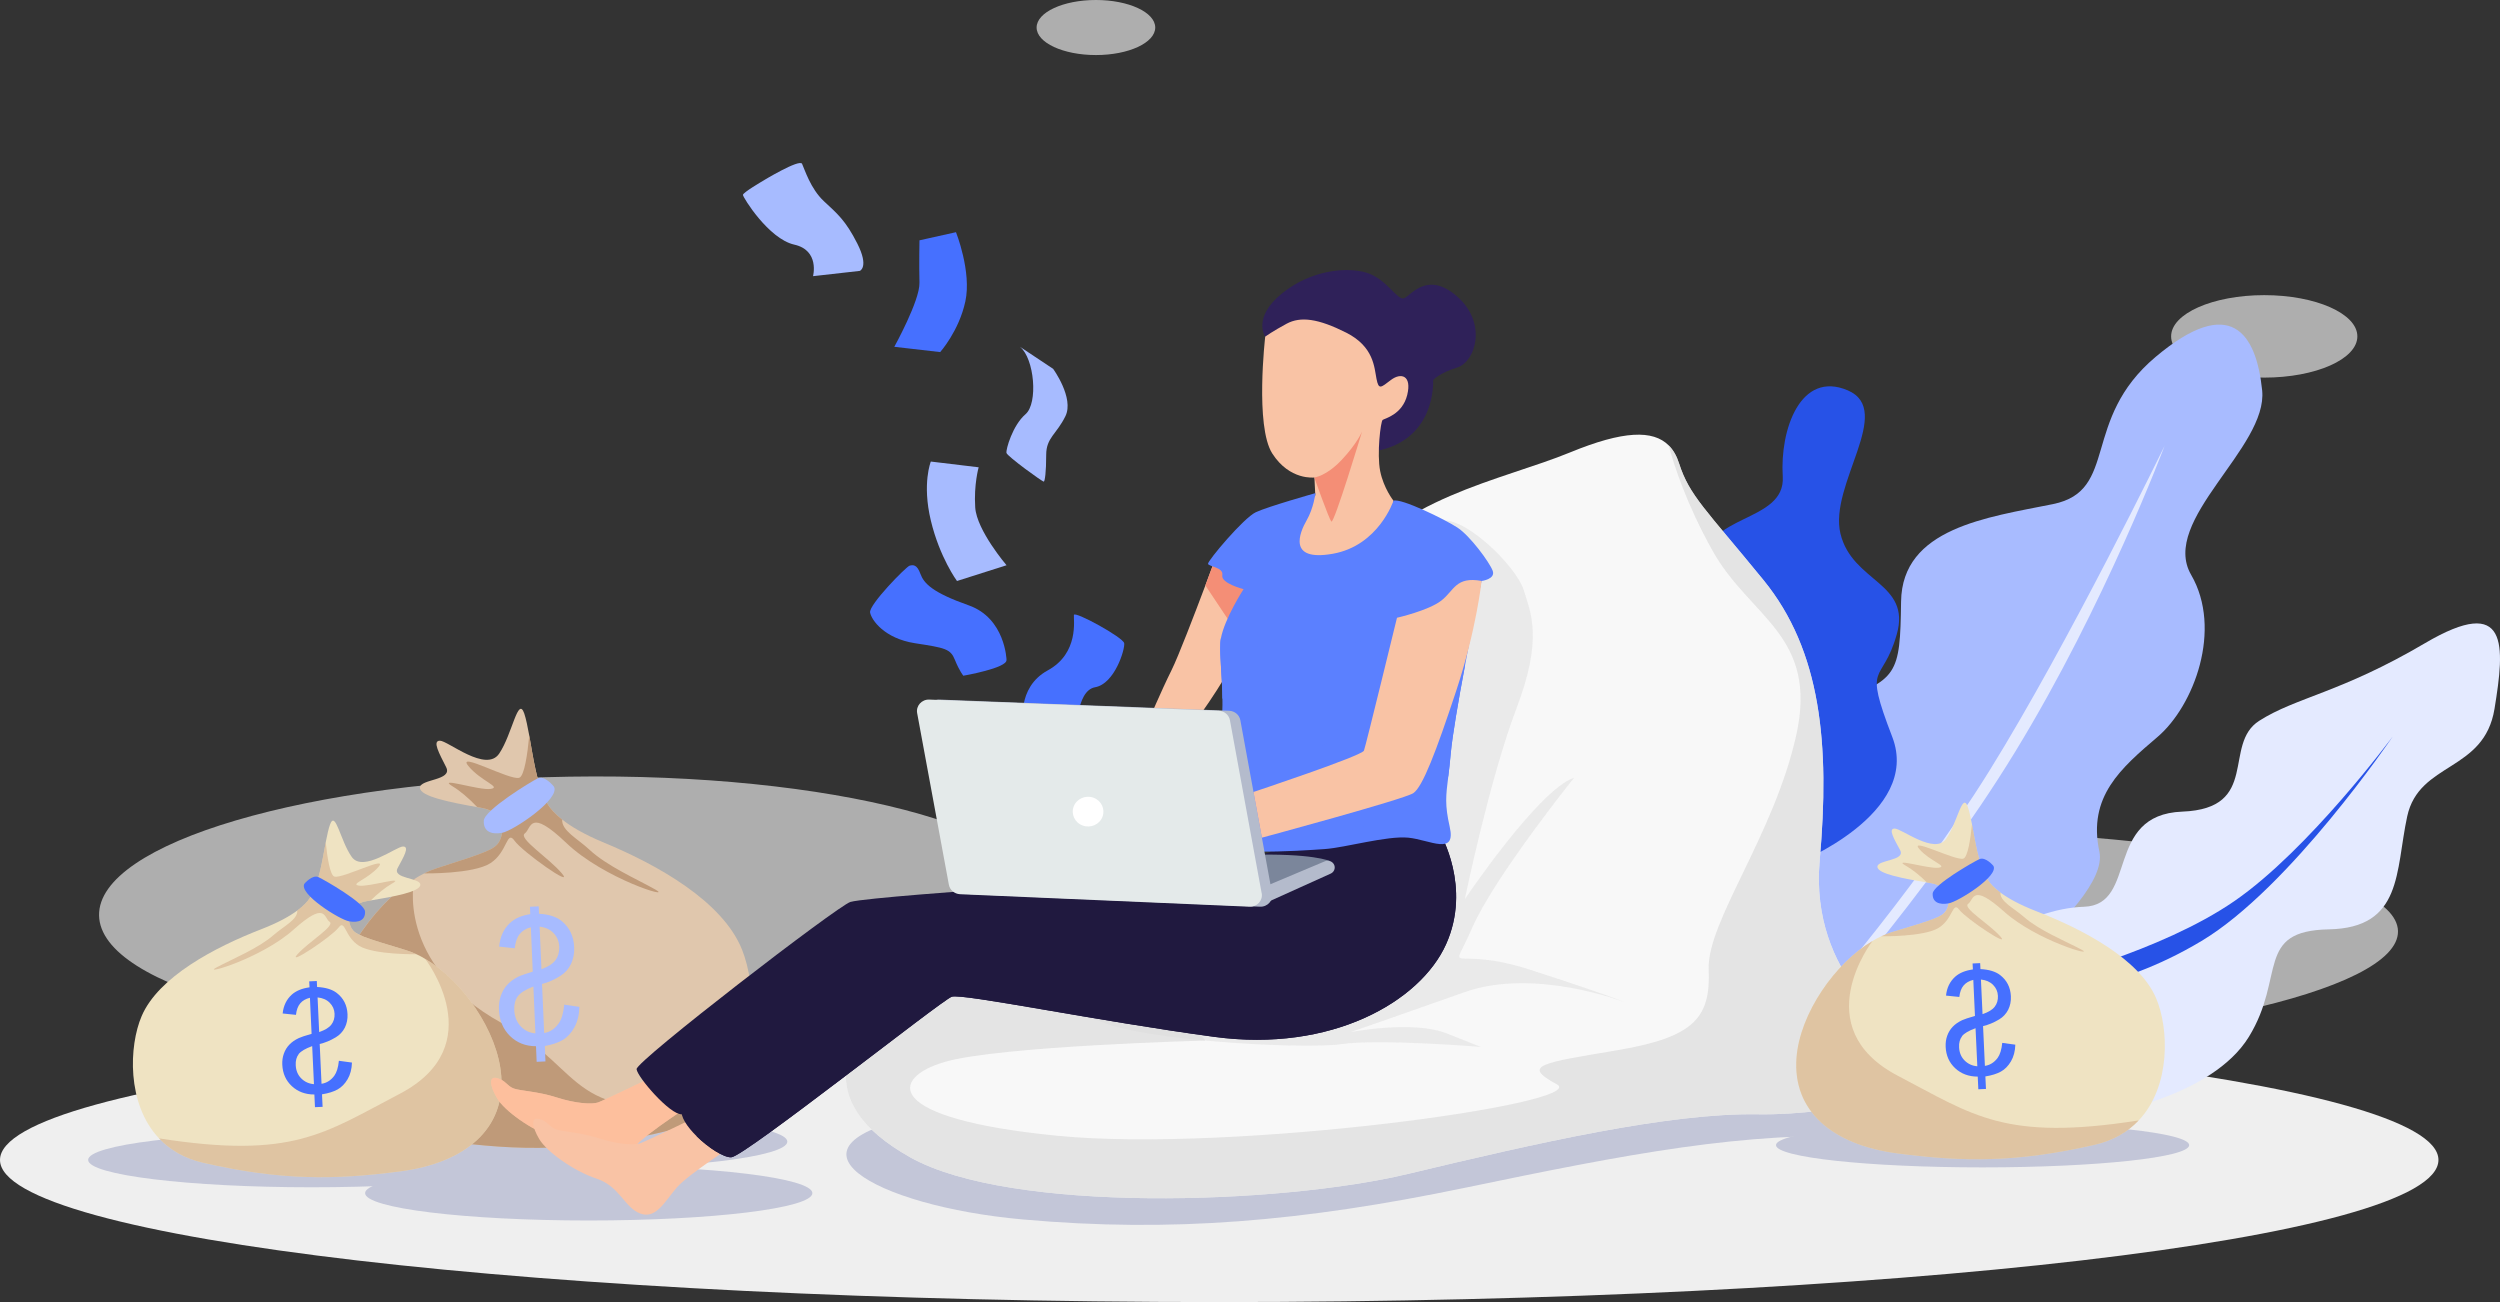 <svg width="240" height="125" viewBox="0 0 240 125" fill="none" xmlns="http://www.w3.org/2000/svg">
<rect x="0" y="0" width="240" height="125" fill="#333333" stroke="none"/>
<g id="Layer_2">
<path id="Vector" d="M6.10352e-05 111.354C6.10352e-05 118.89 52.406 125 117.046 125C181.686 125 234.091 118.89 234.091 111.354C234.091 103.817 181.686 97.707 117.046 97.707C52.406 97.707 6.10352e-05 103.817 6.10352e-05 111.354Z" fill="#EFEFEF"/>
<path id="Vector_2" d="M179.816 109.124C167.45 108.579 156.227 110.792 140.628 114.029C125.029 117.266 112.471 118.345 98.19 117.068C83.909 115.79 73.38 109.862 89.024 106.972C104.668 104.081 166.143 95.461 175.559 98.709C184.976 101.957 186.499 109.416 179.816 109.118V109.124Z" fill="#C3C6D8"/>
<g id="Group" opacity="0.64">
<path id="Vector_3" d="M99.515 2.642C99.515 4.101 102.066 5.285 105.209 5.285C108.351 5.285 110.903 4.101 110.903 2.642C110.903 1.184 108.351 0 105.209 0C102.066 0 99.515 1.184 99.515 2.642Z" fill="#F4F4F4"/>
<path id="Vector_4" d="M217.367 36.25C212.43 36.25 208.428 34.478 208.428 32.292C208.428 30.106 212.43 28.334 217.367 28.334C222.304 28.334 226.306 30.106 226.306 32.292C226.306 34.478 222.304 36.25 217.367 36.25Z" fill="#F4F4F4"/>
</g>
<g id="Group_2" opacity="0.64">
<path id="Vector_5" d="M9.51 87.879C9.393 80.917 29.619 74.954 54.686 74.56C79.752 74.166 100.167 79.49 100.284 86.451C100.401 93.412 80.175 99.375 55.108 99.769C30.041 100.164 9.626 94.84 9.51 87.879Z" fill="#F4F4F4"/>
<path id="Vector_6" d="M126.502 91.089C126.403 85.282 149.537 80.196 178.174 79.727C206.812 79.259 230.108 83.586 230.207 89.392C230.307 95.198 207.173 100.285 178.535 100.753C149.898 101.222 126.602 96.895 126.502 91.089Z" fill="#F4F4F4"/>
</g>
<path id="Vector_7" d="M185.532 98.708C185.532 98.708 202.677 87.043 201.54 81.753C200.404 76.463 203.626 73.732 207.126 70.743C210.632 67.749 213.377 60.41 210.348 55.181C207.319 49.951 217.736 42.976 217.167 37.471C216.599 31.967 214.139 28.207 206.939 34.262C199.739 40.318 203.432 47.105 197.091 48.393C190.743 49.676 182.6 50.689 182.503 57.752C182.407 64.814 182.219 65.277 175.872 67.479C169.524 69.681 179.662 77.035 171.706 79.138C163.75 81.241 164.478 98.075 173.03 100.508C181.583 102.941 185.532 98.714 185.532 98.714V98.708Z" fill="#A8BBFF"/>
<path id="Vector_8" d="M207.825 42.751C207.825 42.751 198.619 61.694 190.987 73.986C183.356 86.278 172.434 98.516 172.434 98.516L172.877 99.347C172.877 99.347 184.839 86.278 193.471 72.147C202.108 58.016 207.82 42.746 207.82 42.746L207.825 42.751Z" fill="#E4EAFF"/>
<path id="Vector_9" d="M201.967 106.971C201.967 106.971 212.338 105.32 215.889 99.54C219.441 93.76 216.457 89.356 223.561 89.218C230.664 89.08 229.954 83.647 231.09 78.379C232.227 73.116 238.478 74.135 239.472 68.052C240.467 61.969 240.893 56.981 232.795 61.748C224.697 66.516 220.435 66.929 216.884 69.197C213.332 71.465 217.026 77.625 209.496 77.916C201.967 78.208 205.28 86.889 200.052 87.049C194.824 87.209 186.754 91.414 189.601 97.541C192.448 103.668 195.079 109.025 201.967 106.971Z" fill="#E4EAFF"/>
<path id="Vector_10" d="M229.67 70.744C229.67 70.744 221.646 81.583 214.503 86.504C207.365 91.426 196 94.178 196 94.178V95.246C196 95.246 202.819 95.439 211.343 90.336C219.867 85.233 229.67 70.749 229.67 70.749V70.744Z" fill="#2752E7"/>
<path id="Vector_11" d="M172.44 82.904C172.44 82.904 184.498 78.142 181.657 70.743C178.815 63.345 180.679 65.888 182.089 60.901C183.504 55.913 177.821 55.913 176.684 51.234C175.548 46.555 181.907 39.398 177.378 37.472C172.849 35.545 170.86 41.232 171.144 45.751C171.428 50.271 163.33 49.307 163.756 54.262C164.183 59.216 172.116 61.016 166.16 64.864C160.205 68.712 163.95 83.085 172.44 82.904Z" fill="#2752E7"/>
<path id="Vector_12" d="M190.328 112.069C179.375 112.069 170.496 111.113 170.496 109.933C170.496 108.754 179.375 107.797 190.328 107.797C201.282 107.797 210.161 108.754 210.161 109.933C210.161 111.113 201.282 112.069 190.328 112.069Z" fill="#C3C6D8"/>
<path id="Vector_13" d="M29.93 113.979C18.073 113.979 8.461 112.803 8.461 111.353C8.461 109.903 18.073 108.727 29.93 108.727C41.787 108.727 51.399 109.903 51.399 111.353C51.399 112.803 41.787 113.979 29.93 113.979Z" fill="#C3C6D8"/>
<path id="Vector_14" d="M54.115 112.223C42.258 112.223 32.646 111.047 32.646 109.597C32.646 108.147 42.258 106.971 54.115 106.971C65.972 106.971 75.585 108.147 75.585 109.597C75.585 111.047 65.972 112.223 54.115 112.223Z" fill="#C3C6D8"/>
<path id="Vector_15" d="M56.52 117.167C44.662 117.167 35.05 115.991 35.05 114.541C35.05 113.091 44.662 111.915 56.52 111.915C68.376 111.915 77.989 113.091 77.989 114.541C77.989 115.991 68.376 117.167 56.52 117.167Z" fill="#C3C6D8"/>
<path id="Vector_16" d="M103.338 70.611C103.338 70.611 103.236 66.312 105.128 65.976C107.021 65.64 108.015 62.304 107.924 61.748C107.828 61.192 103.139 58.621 103.094 59.034C103.048 59.447 103.617 62.706 100.582 64.358C97.553 66.009 98.167 69.631 98.406 69.819C98.644 70 103.333 71.129 103.338 70.611Z" fill="#4670FF"/>
<path id="Vector_17" d="M96.627 63.345C96.627 63.345 96.508 59.354 93.002 58.115C89.496 56.877 88.695 56.007 88.359 55.088C88.03 54.169 87.649 54.218 87.319 54.306C86.99 54.4 83.387 58.066 83.529 58.804C83.671 59.536 84.904 61.292 87.836 61.749C90.774 62.2 91.246 62.294 91.672 63.351C92.098 64.408 92.479 64.87 92.479 64.87C92.479 64.87 96.718 64.132 96.622 63.351L96.627 63.345Z" fill="#4670FF"/>
<path id="Vector_18" d="M96.627 54.262C96.627 54.262 93.763 50.915 93.621 48.713C93.479 46.511 93.951 44.86 93.951 44.86L89.359 44.309C89.359 44.309 88.507 46.412 89.359 49.968C90.212 53.53 91.871 55.776 91.871 55.776L96.633 54.262H96.627Z" fill="#A7BBFF"/>
<path id="Vector_19" d="M97.929 33.3L101.1 35.408C101.1 35.408 103.134 38.205 102.282 39.95C101.429 41.695 100.435 42.014 100.435 43.666C100.435 45.317 100.31 46.187 100.207 46.236C100.105 46.28 96.695 43.803 96.622 43.484C96.548 43.165 97.213 40.825 98.446 39.768C99.679 38.711 99.298 34.401 97.923 33.3H97.929Z" fill="#A7BBFF"/>
<path id="Vector_20" d="M88.269 23.071L91.775 22.29C91.775 22.29 93.292 26.099 92.673 28.939C92.059 31.785 90.258 33.8 90.258 33.8L85.853 33.294C85.853 33.294 88.314 28.846 88.269 27.145C88.223 25.449 88.269 23.06 88.269 23.06V23.071Z" fill="#4670FF"/>
<path id="Vector_21" d="M73.209 17.379C73.209 17.379 76.761 15.221 76.999 15.728C77.238 16.234 77.806 18.111 79.085 19.306C80.363 20.5 81.17 21.139 82.307 23.39C83.444 25.642 82.546 26.005 82.546 26.005L78.051 26.512C78.051 26.512 78.71 24.035 76.249 23.484C73.789 22.934 71.322 18.942 71.322 18.711C71.322 18.48 73.215 17.379 73.215 17.379H73.209Z" fill="#A7BBFF"/>
<path id="Vector_22" d="M42.563 109.509C49.894 110.527 55.803 110.588 64.396 108.491C66.515 107.973 68.118 106.938 69.3 105.606C72.92 101.532 72.635 94.646 71.232 91.156C69.374 86.526 63.134 83.025 57.934 80.872C56.048 80.091 54.803 79.337 53.968 78.676C52.508 77.525 52.354 76.7 52.354 76.7C51.541 75.263 51.172 72.643 50.808 70.606C50.649 69.763 50.507 69.02 50.331 68.503C49.729 66.752 49.183 70.479 47.922 72.345C46.666 74.212 42.995 71.107 42.233 71.107C41.472 71.107 42.176 72.345 42.83 73.65C43.489 74.944 40.312 74.773 40.312 75.621C40.312 76.469 43.307 77.035 45.813 77.487C45.938 77.509 46.052 77.525 46.166 77.547C48.734 77.993 48.353 80.091 47.91 80.823C47.478 81.555 46.654 81.841 41.892 83.366C41.517 83.487 41.136 83.641 40.756 83.834C40.739 83.84 40.727 83.845 40.727 83.845C40.403 83.999 40.085 84.186 39.761 84.395C35.653 86.972 31.698 92.923 31.323 98.224C30.891 104.433 35.209 108.496 42.546 109.514L42.563 109.509Z" fill="#E0C7AD"/>
<path id="Vector_23" d="M40.739 83.845C40.739 83.845 45.455 83.928 47.097 82.854C48.74 81.781 48.632 79.634 49.393 80.707C50.16 81.786 55.201 85.343 53.939 83.845C52.678 82.348 49.723 80.493 50.382 80.008C51.041 79.518 50.768 77.487 54.383 80.939C57.997 84.379 64.725 86.416 62.918 85.397C61.111 84.379 58.264 83.141 56.57 81.555C55.428 80.493 53.905 79.744 53.968 78.681C52.507 77.531 52.354 76.705 52.354 76.705C51.541 75.269 51.172 72.648 50.808 70.611C50.638 72.4 50.337 74.514 49.842 74.668C48.961 74.944 43.762 72.065 44.961 73.534C46.171 75.004 48.194 75.566 47.097 75.736C46.006 75.907 41.79 74.498 43.483 75.511C44.142 75.901 45.052 76.672 45.813 77.481C45.938 77.504 46.052 77.52 46.166 77.542C48.734 77.988 48.353 80.085 47.91 80.817C47.478 81.55 46.654 81.836 41.892 83.361C41.517 83.482 41.136 83.636 40.756 83.829C40.739 83.834 40.727 83.84 40.727 83.84L40.739 83.845Z" fill="#BF9A79"/>
<path id="Vector_24" d="M53.172 75.511C53.172 75.511 52.303 74.393 51.615 74.729C50.928 75.059 46.495 77.773 46.444 78.786C46.393 79.799 47.132 80.151 48.212 79.948C49.291 79.744 53.832 76.694 53.178 75.511H53.172Z" fill="#A7BBFF"/>
<path id="Vector_25" d="M31.339 98.219C30.907 104.428 35.226 108.491 42.563 109.509C49.893 110.528 55.803 110.588 64.395 108.491C66.515 107.974 68.118 106.939 69.3 105.606C54.405 108.095 56.491 102.837 48.143 98.202C37.852 92.483 39.773 84.396 39.773 84.396C35.664 86.972 31.709 92.923 31.334 98.224L31.339 98.219Z" fill="#BF9A79"/>
<path id="Vector_26" d="M47.921 90.87C48.007 89.928 48.353 89.174 48.956 88.607C49.427 88.167 50.075 87.88 50.905 87.759L50.876 87.049L51.717 87.011L51.746 87.721C52.7 87.776 53.428 88.013 53.928 88.425C54.678 89.042 55.076 89.879 55.121 90.93C55.15 91.519 55.047 92.053 54.82 92.532C54.593 93.011 54.258 93.391 53.814 93.672C53.212 94.057 52.621 94.316 52.036 94.459L52.24 99.166C52.797 99.083 53.269 98.764 53.65 98.224C53.916 97.839 54.087 97.244 54.167 96.446L55.621 96.661C55.604 97.426 55.44 98.087 55.138 98.632C54.837 99.177 54.462 99.579 54.025 99.837C53.587 100.096 53.013 100.289 52.303 100.415L52.365 101.896L51.519 101.935L51.456 100.437C50.45 100.437 49.615 100.101 48.956 99.452C48.291 98.797 47.944 97.954 47.899 96.931C47.876 96.468 47.933 96.028 48.069 95.626C48.206 95.219 48.404 94.866 48.672 94.564C48.938 94.261 49.291 93.996 49.728 93.776C49.956 93.661 50.427 93.496 51.143 93.275L50.962 89.014C50.501 89.136 50.143 89.356 49.888 89.675C49.632 89.994 49.478 90.451 49.416 91.035L47.927 90.875L47.921 90.87ZM49.7 95.653C49.456 95.989 49.348 96.43 49.37 96.964C49.399 97.591 49.603 98.114 49.984 98.522C50.365 98.929 50.837 99.16 51.399 99.204L51.206 94.707C50.45 94.998 49.944 95.312 49.706 95.653H49.7ZM51.973 93.044C52.621 92.813 53.07 92.521 53.331 92.169C53.587 91.817 53.706 91.387 53.689 90.886C53.666 90.38 53.49 89.945 53.149 89.587C52.814 89.229 52.365 89.02 51.803 88.96L51.979 93.05L51.973 93.044Z" fill="#A7BBFF"/>
<path id="Vector_27" d="M38.409 112.455C32.067 113.28 26.952 113.33 19.514 111.629C17.678 111.211 16.292 110.368 15.269 109.284C12.138 105.975 12.382 100.382 13.598 97.547C15.206 93.787 20.605 90.941 25.105 89.196C26.736 88.563 27.816 87.947 28.538 87.413C29.799 86.477 29.936 85.805 29.936 85.805C30.64 84.638 30.959 82.508 31.271 80.856C31.407 80.174 31.532 79.568 31.686 79.15C32.209 77.73 32.68 80.757 33.772 82.271C34.857 83.785 38.033 81.264 38.693 81.264C39.352 81.264 38.744 82.271 38.176 83.328C37.607 84.38 40.352 84.242 40.352 84.93C40.352 85.618 37.761 86.081 35.59 86.444C35.482 86.46 35.385 86.477 35.283 86.493C33.061 86.857 33.391 88.558 33.772 89.152C34.147 89.747 34.857 89.978 38.977 91.217C39.301 91.316 39.63 91.442 39.96 91.597C39.977 91.597 39.983 91.608 39.983 91.608C40.261 91.734 40.539 91.883 40.818 92.053C44.375 94.145 47.796 98.979 48.12 103.283C48.495 108.326 44.756 111.629 38.409 112.455Z" fill="#EFE3C2"/>
<path id="Vector_28" opacity="0.56" d="M39.982 91.607C39.982 91.607 35.902 91.673 34.482 90.803C33.061 89.933 33.152 88.189 32.493 89.058C31.828 89.933 27.469 92.824 28.56 91.607C29.651 90.391 32.209 88.882 31.64 88.491C31.072 88.095 31.305 86.443 28.18 89.245C25.054 92.042 19.229 93.693 20.792 92.868C22.355 92.042 24.821 91.034 26.287 89.746C27.276 88.882 28.594 88.277 28.538 87.412C29.799 86.477 29.936 85.805 29.936 85.805C30.64 84.638 30.958 82.507 31.271 80.856C31.419 82.309 31.68 84.027 32.106 84.153C32.868 84.379 37.368 82.04 36.328 83.234C35.283 84.429 33.533 84.885 34.482 85.023C35.425 85.161 39.073 84.016 37.607 84.841C37.039 85.161 36.249 85.783 35.59 86.443C35.482 86.46 35.385 86.477 35.283 86.493C33.061 86.856 33.391 88.557 33.771 89.152C34.146 89.746 34.857 89.978 38.977 91.216C39.3 91.315 39.63 91.442 39.96 91.596C39.977 91.596 39.982 91.607 39.982 91.607Z" fill="#D3AC89"/>
<path id="Vector_29" d="M29.22 84.842C29.22 84.842 29.976 83.934 30.567 84.203C31.158 84.473 34.993 86.675 35.045 87.501C35.09 88.326 34.448 88.613 33.516 88.448C32.584 88.282 28.652 85.805 29.22 84.842Z" fill="#4670FF"/>
<path id="Vector_30" opacity="0.56" d="M48.12 103.283C48.495 108.326 44.756 111.629 38.409 112.454C32.067 113.28 26.952 113.33 19.514 111.629C17.678 111.21 16.292 110.368 15.269 109.284C28.157 111.304 31.14 108.777 38.363 105.012C47.268 100.366 40.818 92.053 40.818 92.053C44.375 94.145 47.796 98.978 48.12 103.283Z" fill="#D3AC89"/>
<path id="Vector_31" d="M27.134 97.31C27.208 96.545 27.509 95.934 28.026 95.471C28.435 95.114 28.998 94.882 29.714 94.783L29.686 94.211L30.413 94.178L30.441 94.75C31.265 94.794 31.896 94.987 32.328 95.323C32.976 95.824 33.322 96.501 33.362 97.36C33.385 97.838 33.294 98.273 33.101 98.659C32.902 99.044 32.612 99.358 32.231 99.584C31.709 99.897 31.197 100.107 30.691 100.222L30.867 104.043C31.351 103.971 31.76 103.718 32.089 103.277C32.316 102.964 32.47 102.485 32.532 101.835L33.788 102.006C33.771 102.628 33.629 103.167 33.368 103.608C33.106 104.054 32.782 104.378 32.407 104.588C32.032 104.797 31.532 104.956 30.913 105.055L30.97 106.256L30.237 106.289L30.18 105.072C29.31 105.072 28.589 104.802 28.015 104.268C27.441 103.734 27.14 103.052 27.1 102.22C27.083 101.841 27.128 101.488 27.248 101.158C27.361 100.828 27.537 100.541 27.77 100.294C28.003 100.046 28.31 99.831 28.685 99.655C28.884 99.561 29.293 99.424 29.913 99.248L29.754 95.785C29.356 95.884 29.043 96.06 28.822 96.325C28.6 96.583 28.464 96.952 28.413 97.426L27.123 97.293L27.134 97.31ZM28.674 101.196C28.464 101.472 28.367 101.824 28.39 102.259C28.413 102.771 28.589 103.195 28.918 103.525C29.248 103.855 29.657 104.043 30.14 104.081L29.97 100.426C29.316 100.663 28.878 100.921 28.668 101.191L28.674 101.196ZM30.64 99.077C31.197 98.89 31.589 98.653 31.811 98.362C32.032 98.075 32.135 97.728 32.118 97.321C32.101 96.908 31.942 96.556 31.652 96.264C31.362 95.972 30.975 95.802 30.487 95.752L30.64 99.072V99.077Z" fill="#4670FF"/>
<path id="Vector_32" d="M87.376 111.1C96.979 116.495 122.847 115.647 135.201 112.686C147.555 109.724 160.199 106.834 168.723 106.972C172.621 107.032 177.298 106.46 180.554 105.337C183.612 104.285 185.419 102.749 184.157 100.812C183.827 100.305 183.288 99.771 182.503 99.21C182.503 99.21 173.695 93.787 174.69 82.623C175.684 71.465 174.832 62.475 169.291 55.682C163.751 48.895 162.188 47.59 161.193 44.491C160.966 43.781 160.637 43.192 160.188 42.751C158.693 41.26 155.84 41.331 150.749 43.423C144.145 46.142 133.996 47.75 128.745 55.682C123.5 63.62 130.229 79.893 116.869 85.657C112.396 87.583 108.367 88.321 104.736 88.695C97.519 89.433 91.859 88.723 87.376 93.044C80.642 99.54 77.778 105.706 87.376 111.1Z" fill="#F8F8F8"/>
<g id="Group_3" opacity="0.7">
<path id="Vector_33" d="M151.107 74.669C151.107 74.669 143.436 84.214 141.305 89.125C139.174 94.035 139.174 90.611 146.845 93.083C154.517 95.555 155.938 96.204 155.938 96.204C155.938 96.204 147.328 92.863 140.623 95.241C133.917 97.613 129.655 99.083 129.655 99.083C129.655 99.083 135.622 97.916 138.89 99.21L142.157 100.503C142.157 100.503 132.383 99.705 128.746 100.239C125.109 100.779 106.925 99.837 104.578 97.415C102.231 94.999 109.624 93.633 116.869 91.354C124.115 89.075 129.74 90.897 131.28 86.84C132.82 82.783 135.764 50.97 138.037 50.067C140.31 49.165 145.567 54.345 146.277 56.64C146.987 58.936 148.124 61.33 145.567 68.046C143.009 74.762 140.623 86.317 140.623 86.317C140.623 86.317 147.698 75.803 151.107 74.663V74.669Z" fill="#E4E4E4"/>
</g>
<g id="Group_4" opacity="0.7">
<path id="Vector_34" d="M87.376 111.1C96.979 116.495 122.847 115.647 135.201 112.686C147.555 109.724 160.199 106.834 168.723 106.972C172.621 107.032 177.298 106.46 180.554 105.337L184.157 100.812C183.827 100.305 183.288 99.771 182.503 99.21C182.503 99.21 173.695 93.787 174.69 82.624C175.684 71.465 174.832 62.475 169.291 55.682C163.751 48.895 162.188 47.59 161.193 44.491C160.966 43.781 160.636 43.192 160.188 42.752C160.699 44.651 161.921 48.432 164.415 52.886C168.013 59.31 174.587 60.989 172.434 70.606C170.286 80.229 163.847 88.497 164.035 93.077C164.222 97.657 162.711 99.557 155.323 100.812C147.936 102.061 146.038 102.254 149.447 104.087C152.857 105.915 118.386 110.688 101.525 109.036C84.665 107.385 85.427 103.46 90.728 101.935C96.03 100.41 115.715 99.892 115.715 99.892C115.715 99.892 110.692 93.716 104.736 88.695C97.519 89.433 91.859 88.723 87.376 93.044C80.642 99.54 77.778 105.706 87.376 111.1Z" fill="#DBDBDB"/>
</g>
<path id="Vector_35" d="M66.759 105.771C66.759 105.771 62.071 108.766 60.934 110.07C59.797 111.375 58.945 113.153 57.416 112.575C55.888 111.997 55.462 109.971 53.223 109.228C50.984 108.485 48.426 106.63 47.716 105.424C47.006 104.219 46.898 103.288 47.716 103.498C48.535 103.707 48.677 104.257 49.313 104.494C49.95 104.731 51.62 104.769 53.433 105.353C55.246 105.936 56.809 106.041 57.411 105.837C58.013 105.628 62.826 103.294 62.826 103.294L66.753 105.771H66.759Z" fill="#F9C3A5"/>
<path id="Vector_36" opacity="0.68" d="M66.759 105.771C66.759 105.771 62.071 108.766 60.934 110.07C59.797 111.375 58.945 113.153 57.416 112.575C55.888 111.997 55.462 109.971 53.223 109.228C50.984 108.485 48.426 106.63 47.716 105.424C47.006 104.219 46.898 103.288 47.716 103.498C48.535 103.707 48.677 104.257 49.313 104.494C49.95 104.731 51.62 104.769 53.433 105.353C55.246 105.936 56.809 106.041 57.411 105.837C58.013 105.628 62.826 103.294 62.826 103.294L66.753 105.771H66.759Z" fill="#FFBE9A"/>
<path id="Vector_37" d="M70.806 109.692C70.806 109.692 66.118 112.686 64.981 113.991C63.844 115.296 62.992 117.074 61.463 116.496C59.935 115.918 59.508 113.892 57.27 113.149C55.031 112.405 52.473 110.55 51.763 109.345C51.053 108.139 50.945 107.209 51.763 107.418C52.581 107.627 52.724 108.178 53.36 108.414C53.996 108.651 55.667 108.69 57.48 109.273C59.293 109.857 60.855 109.961 61.458 109.758C62.06 109.548 66.873 107.214 66.873 107.214L70.8 109.692H70.806Z" fill="#F9C3A5"/>
<path id="Vector_38" d="M121.455 32.314C121.455 32.314 120.211 30.492 123.052 28.185C125.893 25.878 129.337 25.603 131.224 26.192C133.104 26.776 134.133 28.84 134.775 28.637C135.417 28.433 136.98 25.917 139.89 28.466C142.799 31.015 141.663 34.73 139.89 35.281C138.117 35.831 137.582 36.486 137.582 36.486C137.582 36.486 137.957 42.646 131.428 43.401C124.899 44.16 121.455 32.325 121.455 32.325V32.314Z" fill="#2F2159"/>
<path id="Vector_39" d="M133.775 48.069C133.775 48.069 132.826 46.874 132.496 45.223C132.167 43.571 132.542 40.45 132.735 40.312C132.923 40.175 134.627 39.806 135.093 37.918C135.554 36.024 134.491 35.749 133.531 36.475C132.57 37.197 132.36 37.472 132.144 36.371C131.928 35.27 131.894 33.277 129.235 31.934C126.569 30.591 124.865 30.349 123.518 31.075C122.171 31.802 121.461 32.314 121.461 32.314C121.461 32.314 120.466 40.912 122.137 43.533C123.808 46.148 126.183 45.839 126.183 45.839L126.268 47.557C126.268 47.557 121.25 51.625 122.739 53.684C124.228 55.743 127.427 58.534 130.377 54.922C133.326 51.311 133.786 48.074 133.786 48.074L133.775 48.069Z" fill="#F9C3A5"/>
<path id="Vector_40" d="M110.158 69.433L114.346 69.813C114.346 69.813 117.437 65.756 118.926 62.519C119.182 61.969 119.432 61.424 119.682 60.901C120.892 58.302 121.949 56.122 121.949 56.122L116.653 53.678C116.653 53.678 116.267 54.735 115.715 56.2C114.692 58.924 113.113 63.042 112.465 64.341C111.47 66.34 110.158 69.433 110.158 69.433Z" fill="#F9C3A5"/>
<path id="Vector_41" d="M115.715 56.2L118.574 60.488C118.574 60.488 119.011 60.675 119.682 60.901C120.892 58.302 121.949 56.122 121.949 56.122L116.653 53.678C116.653 53.678 116.267 54.735 115.715 56.2Z" fill="#F48E76"/>
<path id="Vector_42" d="M93.996 85.436C93.996 85.436 82.847 86.229 81.637 86.587C80.432 86.95 61.037 101.879 61.111 102.639C61.185 103.399 64.327 107.043 65.453 106.971C66.578 106.905 107.993 85.436 107.993 85.436H94.002H93.996Z" fill="#20193F"/>
<path id="Vector_43" d="M66.879 109.08C68.009 110.192 69.493 111.139 70.203 111.1C71.476 111.028 90.376 96.033 91.365 95.686C92.365 95.34 105.362 98.026 116.585 99.54C127.808 101.054 136.332 96.165 138.815 90.66C141.304 85.155 138.247 79.997 138.247 79.997C138.247 79.997 135.974 79.375 135.269 79.375C135.116 79.375 134.423 79.485 133.422 79.65C129.786 80.278 122.137 81.72 122.137 81.72L112.465 85.155C112.465 85.155 85.262 88.183 84.41 88.458C83.557 88.734 65.793 104.973 65.441 106.492C65.282 107.17 65.964 108.177 66.879 109.08Z" fill="#20193F"/>
<path id="Vector_44" d="M66.879 109.08C68.009 110.192 69.493 111.139 70.203 111.1C71.476 111.028 90.376 96.033 91.365 95.686C92.365 95.34 105.362 98.026 116.585 99.54C127.808 101.054 136.332 96.165 138.815 90.66C141.304 85.155 138.247 79.997 138.247 79.997C138.247 79.997 135.974 79.375 135.269 79.375C135.116 79.375 134.423 79.485 133.422 79.65C132.775 84.643 130.308 92.73 121.137 93.484C107.777 94.585 90.433 91.695 88.024 92.659C85.813 93.539 72.851 107.109 66.879 109.08Z" fill="#20193F"/>
<path id="Vector_45" d="M117.341 55.225C117.199 56.007 119.381 56.558 119.381 56.558C119.381 56.558 117.557 59.382 117.204 61.292C117.176 61.452 117.159 61.595 117.153 61.738C117.085 63.092 117.335 65.035 117.352 67.061C117.369 67.854 117.341 68.657 117.25 69.445C117.085 70.837 116.903 73.491 116.875 75.935C116.846 78.418 116.971 80.68 117.437 81.17C117.812 81.566 119.193 81.715 120.818 81.748H120.83C123.16 81.792 125.995 81.594 127.166 81.511C129.155 81.374 133.133 80.218 135.196 80.416C137.258 80.62 139.816 82.194 139.173 79.376C138.69 77.245 138.804 76.408 139.037 74.526C139.111 73.915 139.196 73.199 139.276 72.291C139.423 70.661 140.003 67.27 140.623 63.984C141.401 59.794 142.225 55.776 142.225 55.776C142.225 55.776 143.612 55.605 143.293 54.779C142.975 53.954 141.128 51.444 139.918 50.651C138.713 49.858 134.485 47.794 133.775 48.069C133.775 48.069 132.354 52.379 127.95 53.161C123.546 53.943 124.779 51.097 125.438 49.952C126.103 48.801 126.291 47.337 126.291 47.337C126.291 47.337 121.745 48.62 120.563 49.17C119.381 49.721 115.92 53.849 115.971 54.124C116.017 54.4 117.483 54.444 117.341 55.225Z" fill="#5B80FF"/>
<path id="Vector_46" d="M117.437 81.17C117.812 81.566 119.193 81.715 120.819 81.748H120.83C126.558 80.481 136.389 78.136 137.469 76.766C137.827 76.303 138.389 75.5 139.037 74.525C139.111 73.914 139.196 73.198 139.276 72.29C139.424 70.661 140.003 67.27 140.623 63.983L134.105 59.31C134.105 59.31 133.491 59.998 133.252 59.491C133.019 58.985 132.968 56.645 132.968 56.645C132.968 56.645 132.451 60.912 131.928 61.187C131.405 61.462 125.916 62.519 123.45 62.475C121.642 62.436 118.665 61.688 117.204 61.291C117.176 61.451 117.159 61.594 117.153 61.737C117.085 63.092 117.335 65.035 117.352 67.061C119.807 67.628 128.644 69.697 128.803 70.407C128.967 71.129 119.273 74.993 116.875 75.934C116.846 78.417 116.971 80.68 117.437 81.17Z" fill="#5B80FF"/>
<path id="Vector_47" d="M127.666 82.662C127.666 82.662 126.069 81.891 119.818 82.067C113.567 82.243 114.448 86.251 118.006 86.576C121.569 86.9 127.66 82.667 127.66 82.667L127.666 82.662Z" fill="#7B869B"/>
<path id="Vector_48" d="M127.746 83.867L121.137 86.851V85.232L127.194 82.683C127.547 82.535 127.956 82.706 128.092 83.052C128.211 83.372 128.064 83.724 127.746 83.867Z" fill="#B4BBCC"/>
<path id="Vector_49" d="M122.12 85.755L119.074 69.142C118.983 68.635 118.534 68.255 118 68.233L90.212 67.16C89.484 67.132 88.922 67.76 89.047 68.454L92.093 84.935C92.184 85.442 92.632 85.816 93.161 85.844L120.955 87.043C121.682 87.077 122.251 86.444 122.126 85.75L122.12 85.755Z" fill="#B4BBCC"/>
<path id="Vector_50" d="M121.12 85.755L118.074 69.142C117.983 68.635 117.534 68.255 117 68.233L89.212 67.16C88.484 67.132 87.921 67.76 88.046 68.454L91.092 84.935C91.183 85.442 91.632 85.816 92.161 85.844L119.955 87.043C120.682 87.077 121.25 86.444 121.125 85.75L121.12 85.755Z" fill="#E4EAEA"/>
<path id="Vector_51" d="M103.076 77.421C102.792 78.158 103.184 78.984 103.946 79.254C104.707 79.529 105.56 79.149 105.839 78.411C106.117 77.674 105.731 76.848 104.969 76.578C104.207 76.303 103.355 76.683 103.076 77.421Z" fill="white"/>
<path id="Vector_52" d="M142.231 55.776C142.231 55.776 141.736 60.455 139.793 66.329C137.849 72.203 136.571 75.55 135.673 76.144C134.775 76.739 121.142 80.416 121.142 80.416L120.335 76.029C120.335 76.029 130.746 72.566 130.939 72.06C131.127 71.553 134.11 59.305 134.11 59.305C134.11 59.305 137.139 58.617 138.372 57.653C139.605 56.69 139.747 55.314 142.231 55.77V55.776Z" fill="#F9C3A5"/>
<path id="Vector_53" d="M126.177 45.834C126.177 45.834 127.314 45.729 128.802 44.149C130.291 42.569 130.757 41.43 130.757 41.43C130.757 41.43 128.058 50.375 127.808 50.067C127.558 49.759 126.171 45.834 126.171 45.834H126.177Z" fill="#F48E76"/>
<path id="Vector_54" d="M182.174 110.731C188.516 111.557 193.63 111.607 201.069 109.905C202.904 109.487 204.291 108.645 205.314 107.56C208.445 104.252 208.201 98.659 206.985 95.824C205.376 92.064 199.978 89.218 195.477 87.473C193.846 86.84 192.767 86.223 192.045 85.689C190.783 84.754 190.647 84.082 190.647 84.082C189.942 82.915 189.624 80.784 189.311 79.133C189.175 78.45 189.05 77.845 188.897 77.427C188.374 76.006 187.902 79.034 186.811 80.548C185.726 82.062 182.549 79.54 181.89 79.54C181.231 79.54 181.839 80.548 182.407 81.605C182.975 82.656 180.231 82.519 180.231 83.207C180.231 83.895 182.822 84.357 184.993 84.721C185.101 84.737 185.197 84.754 185.3 84.77C187.521 85.133 187.192 86.834 186.811 87.429C186.436 88.023 185.726 88.255 181.606 89.493C181.282 89.592 180.952 89.719 180.623 89.873C180.606 89.879 180.6 89.884 180.6 89.884C180.322 90.011 180.043 90.159 179.765 90.33C176.207 92.422 172.786 97.255 172.462 101.56C172.087 106.603 175.827 109.905 182.174 110.731Z" fill="#EFE3C2"/>
<path id="Vector_55" opacity="0.56" d="M180.6 89.884C180.6 89.884 184.68 89.95 186.1 89.08C187.521 88.211 187.43 86.466 188.089 87.335C188.754 88.211 193.113 91.101 192.022 89.884C190.931 88.668 188.373 87.159 188.942 86.768C189.51 86.372 189.277 84.721 192.402 87.522C195.528 90.319 201.353 91.971 199.79 91.145C198.227 90.319 195.761 89.312 194.295 88.023C193.306 87.159 191.988 86.554 192.044 85.689C190.783 84.754 190.646 84.082 190.646 84.082C189.942 82.915 189.624 80.784 189.311 79.133C189.163 80.586 188.902 82.304 188.476 82.43C187.714 82.656 183.214 80.317 184.254 81.511C185.299 82.706 187.049 83.163 186.1 83.3C185.157 83.438 181.509 82.293 182.975 83.119C183.543 83.438 184.333 84.06 184.992 84.721C185.1 84.737 185.197 84.754 185.299 84.77C187.521 85.133 187.191 86.834 186.811 87.429C186.436 88.023 185.725 88.255 181.605 89.493C181.281 89.592 180.952 89.719 180.622 89.873C180.605 89.879 180.6 89.884 180.6 89.884Z" fill="#D3AC89"/>
<path id="Vector_56" d="M191.363 83.119C191.363 83.119 190.607 82.21 190.016 82.48C189.425 82.75 185.59 84.952 185.538 85.777C185.493 86.603 186.135 86.889 187.067 86.724C187.999 86.559 191.931 84.082 191.363 83.119Z" fill="#4670FF"/>
<path id="Vector_57" opacity="0.56" d="M172.462 101.56C172.087 106.603 175.826 109.906 182.174 110.731C188.516 111.557 193.63 111.607 201.069 109.906C202.904 109.487 204.291 108.645 205.314 107.56C192.425 109.581 189.442 107.054 182.219 103.289C173.315 98.642 179.764 90.33 179.764 90.33C176.207 92.422 172.786 97.255 172.462 101.56Z" fill="#D3AC89"/>
<path id="Vector_58" d="M186.817 95.592C186.891 94.827 187.192 94.216 187.709 93.754C188.118 93.396 188.681 93.165 189.397 93.066L189.368 92.493L190.096 92.46L190.124 93.032C190.948 93.076 191.579 93.269 192.011 93.605C192.659 94.106 193.005 94.783 193.045 95.642C193.068 96.121 192.977 96.556 192.784 96.941C192.585 97.326 192.295 97.64 191.914 97.866C191.391 98.18 190.88 98.389 190.374 98.504L190.55 102.325C191.033 102.253 191.442 102 191.772 101.56C191.999 101.246 192.153 100.767 192.215 100.117L193.471 100.288C193.454 100.91 193.312 101.449 193.051 101.89C192.789 102.336 192.465 102.661 192.09 102.87C191.715 103.079 191.215 103.239 190.596 103.338L190.653 104.538L189.92 104.571L189.863 103.354C188.993 103.354 188.272 103.084 187.698 102.55C187.124 102.016 186.822 101.334 186.783 100.503C186.766 100.123 186.811 99.77 186.93 99.44C187.044 99.11 187.22 98.824 187.453 98.576C187.686 98.328 187.993 98.114 188.368 97.937C188.567 97.844 188.976 97.706 189.596 97.53L189.437 94.067C189.039 94.166 188.726 94.343 188.505 94.607C188.283 94.866 188.147 95.234 188.095 95.708L186.805 95.576L186.817 95.592ZM188.357 99.479C188.147 99.754 188.05 100.106 188.073 100.541C188.095 101.053 188.272 101.477 188.601 101.807C188.931 102.138 189.34 102.325 189.823 102.363L189.652 98.708C188.999 98.945 188.561 99.204 188.351 99.473L188.357 99.479ZM190.323 97.359C190.88 97.172 191.272 96.935 191.494 96.644C191.715 96.357 191.818 96.011 191.8 95.603C191.783 95.19 191.624 94.838 191.335 94.546C191.045 94.255 190.658 94.084 190.17 94.034L190.323 97.354V97.359Z" fill="#4670FF"/>
</g>
</svg>
